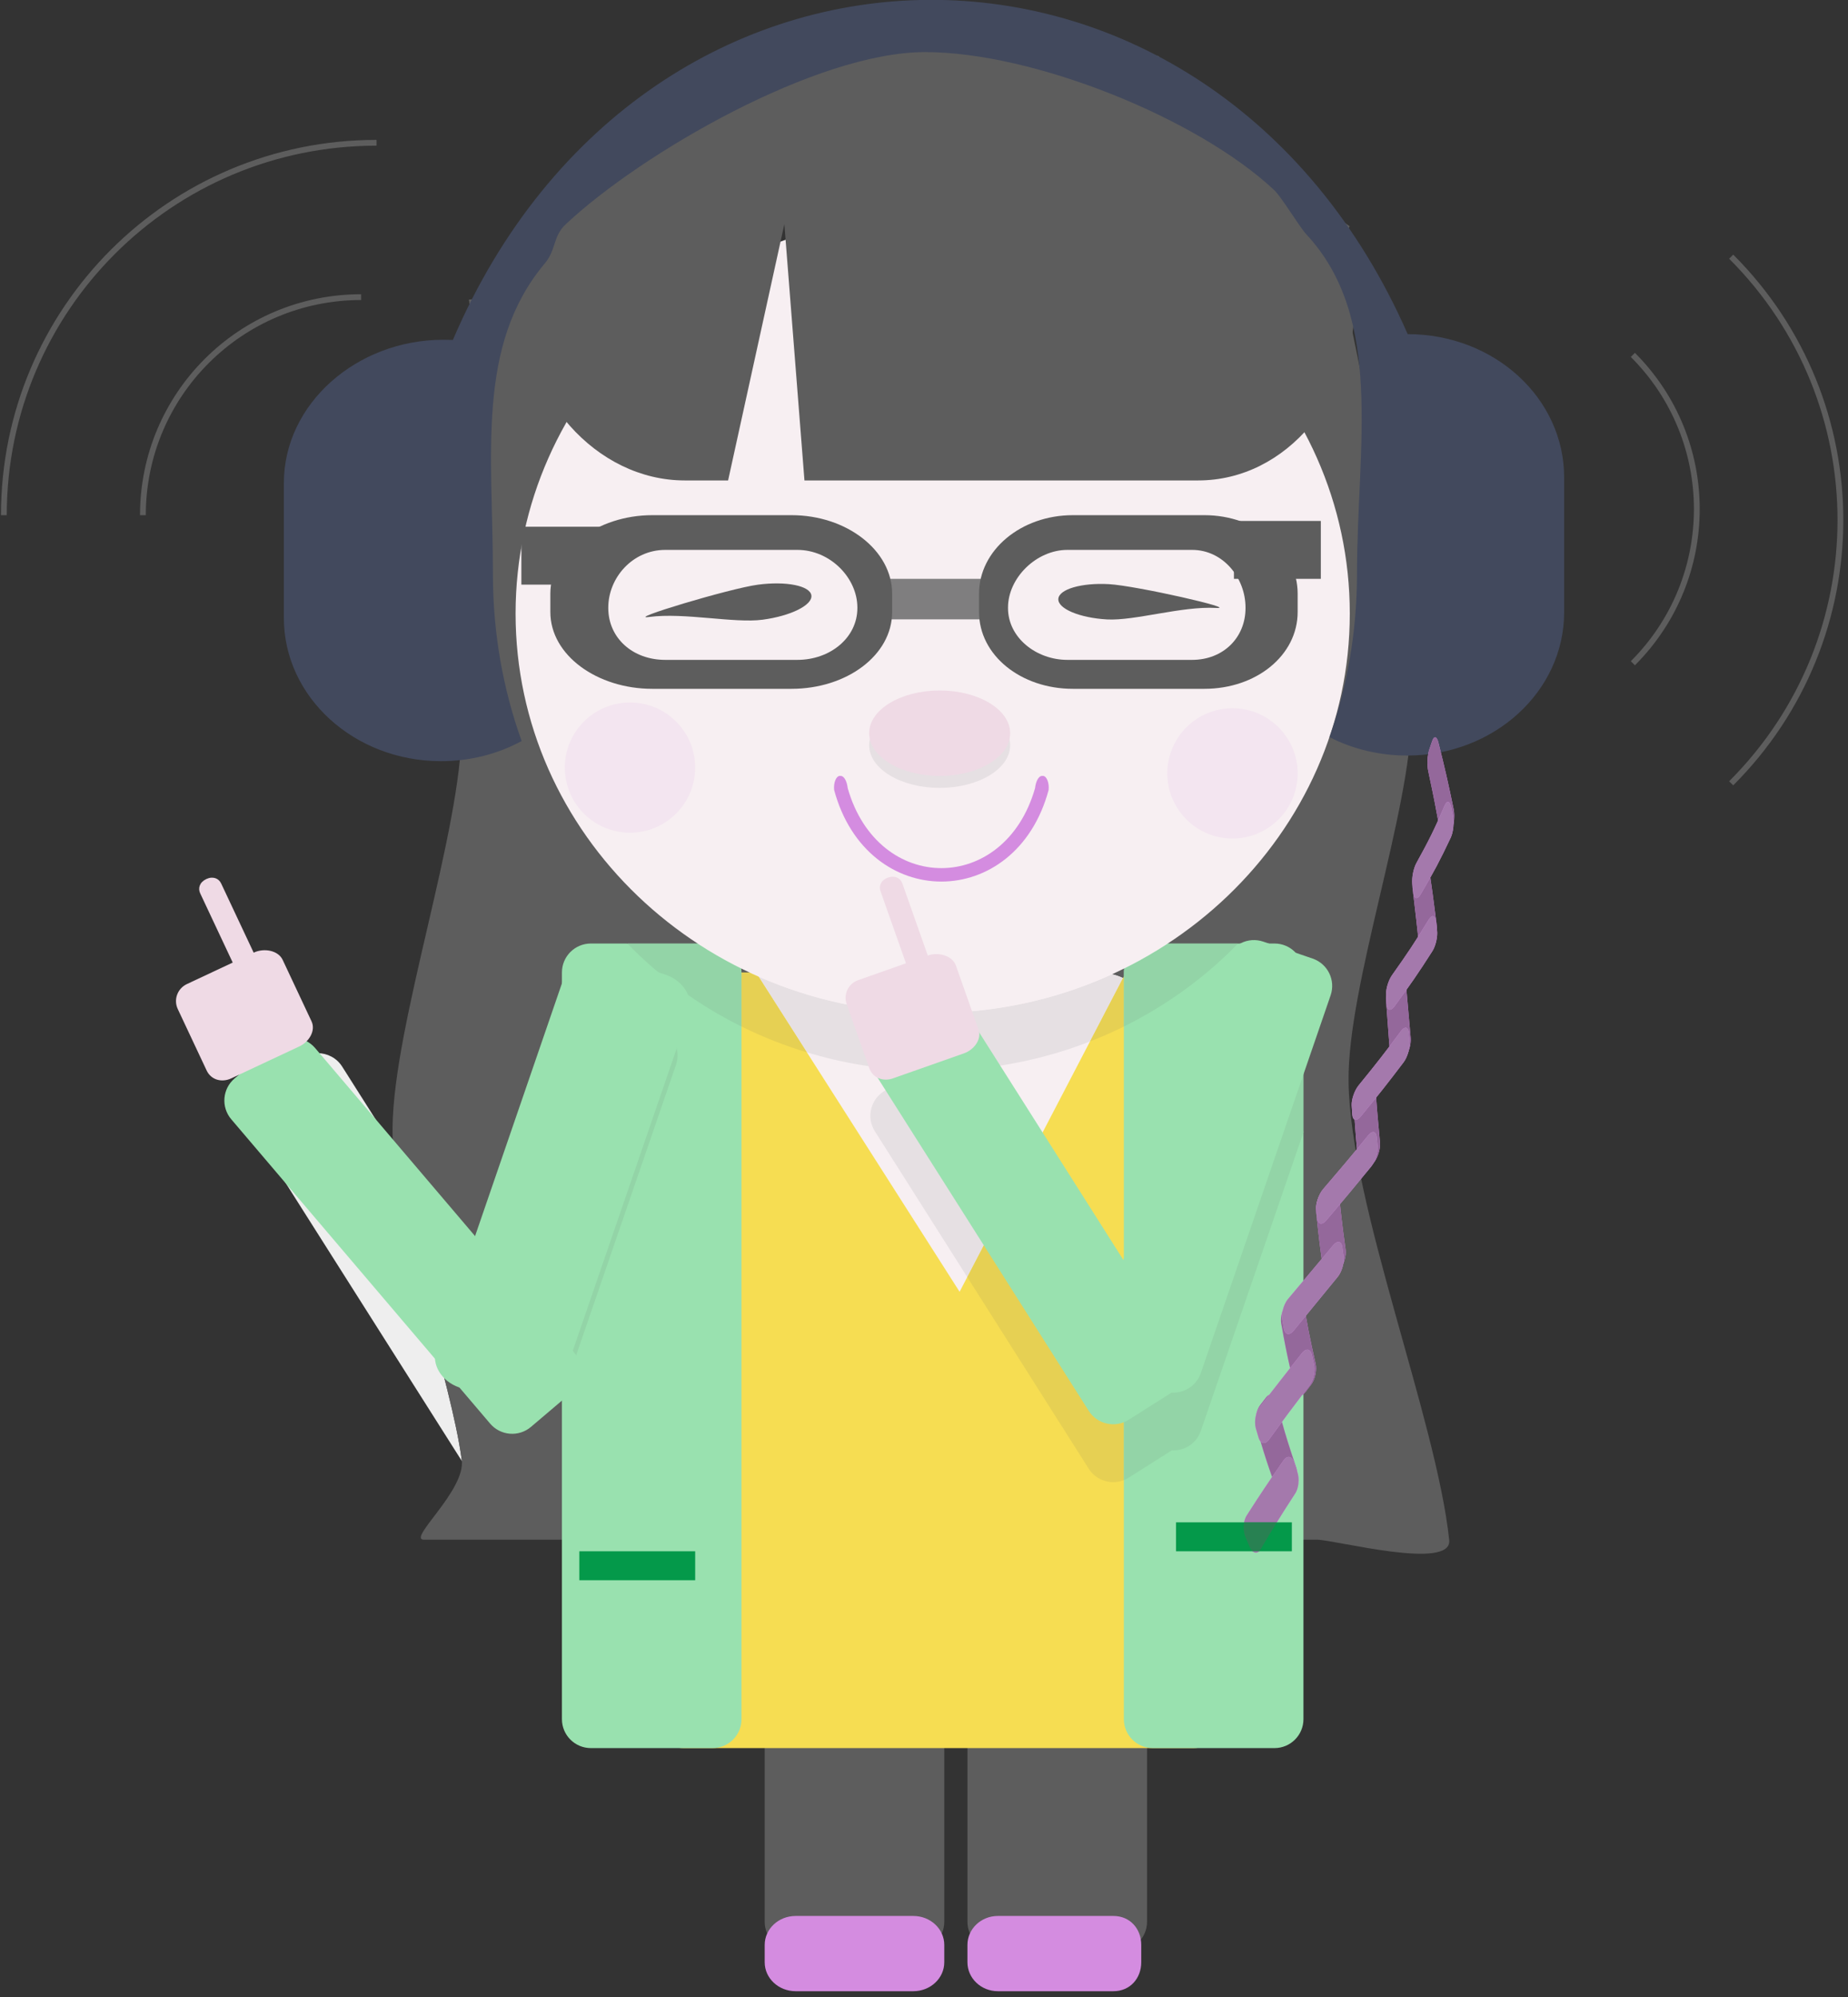 <?xml version="1.0" encoding="UTF-8"?>
<svg width="175px" height="189px" viewBox="0 0 175 189" version="1.1" xmlns="http://www.w3.org/2000/svg" xmlns:xlink="http://www.w3.org/1999/xlink">
    <rect x="0" y="0" width="175" height="189" fill="#333333" stroke="none"/>
    <!-- Generator: Sketch 43.1 (39012) - http://www.bohemiancoding.com/sketch -->
    <title>liz</title>
    <desc>Created with Sketch.</desc>
    <defs></defs>
    <g id="Welcome" stroke="none" stroke-width="1" fill="none" fill-rule="evenodd">
        <g id="Desktop" transform="translate(-149, -1080)">
            <g id="liz" transform="translate(149, 1080)">
                <path d="M89.42,181.878 C89.42,183.391 88.192,184.617 86.677,184.617 L75.157,184.617 C73.642,184.617 72.414,183.391 72.414,181.878 L72.414,162.704 C72.414,161.192 73.642,159.965 75.157,159.965 L86.677,159.965 C88.192,159.965 89.42,161.192 89.42,162.704 L89.42,181.878" id="Fill-1" fill="#5D5D5D"></path>
                <path d="M108.621,181.878 C108.621,183.391 107.392,184.617 105.878,184.617 L94.357,184.617 C92.843,184.617 91.614,183.391 91.614,181.878 L91.614,162.704 C91.614,161.192 92.843,159.965 94.357,159.965 L105.878,159.965 C107.392,159.965 108.621,161.192 108.621,162.704 L108.621,181.878" id="Fill-2" fill="#5D5D5D"></path>
                <path d="M127.705,102.369 C127.589,93.285 133.6,76.746 133.661,67.66 C133.727,57.795 127.705,29.652 127.705,29.652 C127.705,26.658 126.371,24.104 124.727,24.104 L44.402,28.349 C44.485,28.752 44.474,29.172 44.338,29.58 C44.066,30.393 43.791,31.252 43.336,31.982 C42.775,32.882 42.11,33.531 41.248,34.139 C40.546,34.634 39.648,34.632 38.875,34.315 C39.421,37.075 43.746,59.241 43.725,68.8 C43.703,78.743 37.279,96.795 37.173,106.737 C37.083,115.142 42.619,130 43.725,138.162 C44.118,141.069 38.506,145.722 40.151,145.722 L124.727,145.722 C126.371,145.722 137.546,148.691 137.235,145.751 C136.022,134.285 127.853,114.043 127.705,102.369" id="Fill-3" fill="#5D5D5D"></path>
                <path d="M107.524,156.82 C107.524,157.952 105.994,158.87 103.769,158.87 L73.151,158.87 C70.926,158.87 69.122,157.952 69.122,156.82 L69.122,94.085 C69.122,92.953 70.926,92.035 73.151,92.035 L103.769,92.035 C105.994,92.035 107.524,92.953 107.524,94.085 L107.524,156.82" id="Fill-4" fill="#F7EFF2"></path>
                <path d="M113.009,92.035 L106.622,92.035 L90.871,122.258 L71.585,92.035 L64.734,92.035 C63.219,92.035 61.991,93.261 61.991,94.774 L61.991,162.704 C61.991,164.217 63.219,165.443 64.734,165.443 L113.009,165.443 C114.524,165.443 115.752,164.217 115.752,162.704 L115.752,94.774 C115.752,93.261 114.524,92.035 113.009,92.035" id="Fill-5" fill="#F6DD52"></path>
                <path d="M70.219,162.704 C70.219,164.217 68.992,165.443 67.476,165.443 L55.956,165.443 C54.441,165.443 53.213,164.217 53.213,162.704 L53.213,92.035 C53.213,90.522 54.441,89.296 55.956,89.296 L67.476,89.296 C68.992,89.296 70.219,90.522 70.219,92.035 L70.219,162.704" id="Fill-6" fill="#99E1AF"></path>
                <path d="M123.433,162.704 C123.433,164.217 122.204,165.443 120.69,165.443 L109.169,165.443 C107.655,165.443 106.426,164.217 106.426,162.704 L106.426,92.035 C106.426,90.522 107.655,89.296 109.169,89.296 L120.69,89.296 C122.204,89.296 123.433,90.522 123.433,92.035 L123.433,162.704" id="Fill-7" fill="#99E1AF"></path>
                <path d="M106.452,91.662 C106.077,91.847 105.699,92.028 105.318,92.201 C105.704,92.291 106.05,92.414 106.346,92.564 L106.426,92.41 L106.426,92.035 C106.426,91.908 106.435,91.784 106.452,91.662 M70.194,91.662 C70.211,91.784 70.219,91.908 70.219,92.035 L70.968,92.035 C70.709,91.914 70.45,91.788 70.194,91.662 M48.926,60.809 C48.859,61.713 48.824,62.626 48.824,63.548 C48.824,73.495 52.841,82.546 59.405,89.296 L66.057,89.296 C56.391,82.972 49.812,72.644 48.926,60.809 M127.719,60.809 C126.833,72.644 120.255,82.972 110.588,89.296 L117.241,89.296 C122.273,84.123 125.807,77.596 127.183,70.351 C126.741,70.173 126.312,69.977 125.897,69.763 C126.721,67.407 127.364,64.956 127.804,62.429 C127.788,61.887 127.759,61.346 127.719,60.809" id="Fill-8" fill="#5D5D5D"></path>
                <path d="M105.318,92.201 C100.17,94.553 94.407,95.87 88.323,95.87 C82.438,95.87 76.855,94.639 71.837,92.43 L76.412,99.599 C79.71,100.596 83.193,101.19 86.803,101.32 L87.868,100.647 C88.323,100.359 88.831,100.221 89.333,100.221 C90.139,100.221 90.929,100.576 91.461,101.23 C95.592,100.919 99.542,100.001 103.217,98.568 L106.346,92.564 C106.05,92.414 105.704,92.291 105.318,92.201" id="Fill-9" fill="#E6E0E3"></path>
                <path d="M106.426,92.41 L103.217,98.568 C104.312,98.141 105.383,97.669 106.426,97.153 L106.426,92.41 M70.968,92.035 L70.219,92.035 L70.219,97.153 C72.193,98.128 74.262,98.949 76.412,99.599 L71.837,92.43 C71.545,92.301 71.256,92.17 70.968,92.035" id="Fill-10" fill="#E6D053"></path>
                <path d="M66.057,89.296 L59.405,89.296 C62.495,92.474 66.152,95.142 70.219,97.153 L70.219,92.035 C70.219,91.908 70.211,91.784 70.194,91.662 C68.762,90.952 67.38,90.162 66.057,89.296" id="Fill-11" fill="#93D4A7"></path>
                <path d="M117.241,89.296 L110.588,89.296 C109.265,90.162 107.884,90.952 106.452,91.662 C106.435,91.784 106.426,91.908 106.426,92.035 L106.426,97.153 C110.494,95.142 114.15,92.474 117.241,89.296" id="Fill-12" fill="#93D4A7"></path>
                <path d="M127.821,58.07 C127.821,78.946 110.137,95.87 88.323,95.87 C66.509,95.87 48.824,78.946 48.824,58.07 C48.824,37.193 66.509,20.27 88.323,20.27 C110.137,20.27 127.821,37.193 127.821,58.07" id="Fill-13" fill="#F7EFF2"></path>
                <polygon id="Fill-14" fill="#7F7E7F" points="82.288 54.783 93.26 54.783 93.26 58.617 82.288 58.617"></polygon>
                <path d="M127.803,21.406 C122.137,17.503 117.935,11.159 111.549,8.485 C110.138,7.894 109.619,6.539 109.757,5.322 C92.659,1.149 77.821,3.136 70.165,4.804 C69.894,5.509 69.319,6.089 68.389,6.293 C67.569,6.474 66.769,6.686 65.989,6.932 C66.052,7.822 65.677,8.728 64.655,9.304 C63.236,10.105 61.678,10.699 60.456,11.798 C59.567,12.597 58.294,12.709 57.298,12.275 C54.535,15.218 52.3,18.592 49.913,21.835 C49.758,22.045 49.587,22.221 49.406,22.372 C49.386,22.726 49.373,23.083 49.373,23.444 L49.373,28.022 C49.373,37.505 56.459,45.47 64.849,45.47 L68.949,45.47 L74.277,21.217 L76.18,45.47 L113.463,45.47 C121.853,45.47 128.37,37.505 128.37,28.022 L128.37,24.695 C127.514,23.875 127.324,22.48 127.803,21.406" id="Fill-15" fill="#5D5D5D"></path>
                <path d="M74.959,48.757 L61.765,48.757 C56.56,48.757 52.116,52.083 52.116,56.186 L52.116,57.919 C52.116,62.023 56.56,65.191 61.765,65.191 L74.959,65.191 C80.164,65.191 84.483,62.023 84.483,57.919 L84.483,56.186 C84.483,52.083 80.164,48.757 74.959,48.757 L74.959,48.757 Z M81.191,57.547 C81.191,60.366 78.607,62.452 75.507,62.452 L62.998,62.452 C59.897,62.452 57.602,60.366 57.602,57.547 L57.602,57.504 C57.602,54.686 59.897,52.043 62.998,52.043 L75.507,52.043 C78.607,52.043 81.191,54.686 81.191,57.504 L81.191,57.547 L81.191,57.547 Z" id="Fill-16" fill="#5D5D5D"></path>
                <path d="M101.593,48.757 L114.054,48.757 C118.97,48.757 122.884,52.083 122.884,56.186 L122.884,57.919 C122.884,62.023 118.97,65.191 114.054,65.191 L101.593,65.191 C96.677,65.191 92.712,62.023 92.712,57.919 L92.712,56.186 C92.712,52.083 96.677,48.757 101.593,48.757 L101.593,48.757 Z M95.455,57.547 C95.455,60.366 98.148,62.452 101.076,62.452 L112.89,62.452 C115.818,62.452 117.947,60.366 117.947,57.547 L117.947,57.504 C117.947,54.686 115.818,52.043 112.89,52.043 L101.076,52.043 C98.148,52.043 95.455,54.686 95.455,57.504 L95.455,57.547 L95.455,57.547 Z" id="Fill-17" fill="#5D5D5D"></path>
                <polygon id="Fill-18" fill="#5D5D5D" points="49.373 49.852 57.602 49.852 57.602 55.33 49.373 55.33"></polygon>
                <polygon id="Fill-19" fill="#5D5D5D" points="116.85 49.304 125.078 49.304 125.078 54.783 116.85 54.783"></polygon>
                <path d="M76.835,56.35 C76.957,57.265 74.887,58.296 72.212,58.651 C69.537,59.007 64.785,57.952 61.478,58.391 C59.129,58.703 69.095,55.692 71.77,55.337 C74.445,54.981 76.713,55.435 76.835,56.35" id="Fill-20" fill="#5D5D5D"></path>
                <path d="M100.22,56.686 C100.167,57.608 102.231,58.476 104.83,58.624 C107.429,58.772 111.927,57.354 115.141,57.537 C117.423,57.667 107.62,55.434 105.021,55.286 C102.422,55.138 100.272,55.765 100.22,56.686" id="Fill-21" fill="#5D5D5D"></path>
                <path d="M88.983,66.484 C85.296,66.484 82.307,68.294 82.307,70.526 C82.307,72.758 85.296,74.568 88.983,74.568 C92.67,74.568 95.659,72.758 95.659,70.526 C95.659,68.294 92.67,66.484 88.983,66.484" id="Fill-22" fill="#E6E0E3"></path>
                <path d="M95.659,69.391 C95.659,71.624 92.67,73.434 88.983,73.434 C85.296,73.434 82.307,71.624 82.307,69.391 C82.307,67.159 85.296,65.349 88.983,65.349 C92.67,65.349 95.659,67.159 95.659,69.391" id="Fill-23" fill="#EFDAE5"></path>
                <path d="M98.765,73.434 C99.098,73.434 99.375,74.057 99.3,74.768 C96.186,86.322 82.105,86.322 78.991,74.768 C78.916,74.057 79.193,73.434 79.527,73.434 L79.613,73.434 C79.946,73.434 80.211,73.978 80.277,74.599 C83.16,84.681 95.131,84.681 98.015,74.599 C98.08,73.978 98.345,73.434 98.679,73.434 L98.765,73.434" id="Fill-24" fill="#D48CE0"></path>
                <path d="M59.659,66.484 C56.251,66.484 53.487,69.243 53.487,72.647 C53.487,76.05 56.251,78.81 59.659,78.81 C63.067,78.81 65.831,76.05 65.831,72.647 C65.831,69.243 63.067,66.484 59.659,66.484" id="Fill-25" fill="#F3E5F0"></path>
                <path d="M116.712,67.031 C113.304,67.031 110.541,69.791 110.541,73.194 C110.541,76.598 113.304,79.358 116.712,79.358 C120.121,79.358 122.884,76.598 122.884,73.194 C122.884,69.791 120.121,67.031 116.712,67.031" id="Fill-26" fill="#F3E5F0"></path>
                <path d="M108.072,185.713 C108.072,187.226 107.025,188.452 105.435,188.452 L94.494,188.452 C92.904,188.452 91.614,187.226 91.614,185.713 L91.614,184.07 C91.614,182.557 92.904,181.33 94.494,181.33 L105.435,181.33 C107.025,181.33 108.072,182.557 108.072,184.07 L108.072,185.713" id="Fill-27" fill="#D48CE0"></path>
                <path d="M89.42,185.713 C89.42,187.226 88.107,188.452 86.488,188.452 L75.346,188.452 C73.727,188.452 72.414,187.226 72.414,185.713 L72.414,184.07 C72.414,182.557 73.727,181.33 75.346,181.33 L86.488,181.33 C88.107,181.33 89.42,182.557 89.42,184.07 L89.42,185.713" id="Fill-28" fill="#D48CE0"></path>
                <path d="M123.433,95.902 L123.433,107.162 L126.005,99.68 C126.498,98.249 125.735,96.691 124.302,96.2 L123.433,95.902" id="Fill-29" fill="#5D5D5D"></path>
                <path d="M91.461,101.23 C90.427,101.308 89.379,101.348 88.323,101.348 C87.814,101.348 87.306,101.339 86.803,101.32 L83.697,103.284 C82.417,104.094 82.036,105.786 82.846,107.064 L91.597,120.865 L97.163,110.185 L91.653,101.496 C91.594,101.402 91.53,101.314 91.461,101.23" id="Fill-30" fill="#E6E0E3"></path>
                <path d="M97.163,110.185 L91.597,120.865 L103.096,139 C103.619,139.823 104.508,140.274 105.416,140.274 C105.757,140.274 106.099,140.211 106.426,140.081 L106.426,124.569 L106.376,124.715 L97.163,110.185" id="Fill-31" fill="#E6D053"></path>
                <path d="M118.741,94.449 C117.602,94.449 116.538,95.163 116.147,96.3 L106.426,124.569 L106.426,140.081 C106.582,140.019 106.735,139.942 106.881,139.849 L110.969,137.264 C111.019,137.267 111.069,137.269 111.119,137.269 C112.257,137.269 113.321,136.566 113.712,135.431 L123.433,107.162 L123.433,95.902 L119.633,94.599 C119.337,94.497 119.037,94.449 118.741,94.449" id="Fill-32" fill="#93D4A7"></path>
                <path d="M89.333,100.221 C88.831,100.221 88.323,100.359 87.868,100.647 L86.803,101.32 C87.306,101.339 87.814,101.348 88.323,101.348 C89.379,101.348 90.427,101.308 91.461,101.23 C90.929,100.576 90.139,100.221 89.333,100.221" id="Fill-33" fill="#D8D3D5"></path>
                <path d="M30.085,99.674 C29.583,99.674 29.076,99.811 28.62,100.099 L24.449,102.737 C23.169,103.546 22.788,105.238 23.599,106.516 L43.737,138.276 C43.734,138.237 43.73,138.2 43.725,138.162 C42.696,130.562 37.824,117.154 37.231,108.559 L32.405,100.948 C31.883,100.125 30.994,99.674 30.085,99.674" id="Fill-34" fill="#EEEEEE"></path>
                <path d="M53.213,100.139 L45.716,121.941 L37.231,108.559 C37.824,117.154 42.696,130.562 43.725,138.162 C43.73,138.2 43.734,138.237 43.737,138.276 L43.849,138.452 C44.371,139.275 45.26,139.726 46.169,139.726 C46.671,139.726 47.178,139.589 47.634,139.301 L49.115,138.364 L49.126,138.364 C50.17,138.364 51.14,137.769 51.598,136.795 L51.805,136.663 C52.964,135.931 53.375,134.478 52.844,133.261 L53.213,132.188 L53.213,100.139" id="Fill-35" fill="#5D5D5D"></path>
                <path d="M56.751,95.545 C55.612,95.545 54.547,96.259 54.157,97.395 L53.213,100.139 L53.213,132.188 L64.015,100.776 C64.507,99.345 63.744,97.787 62.312,97.296 L57.642,95.694 C57.347,95.593 57.046,95.545 56.751,95.545" id="Fill-36" fill="#93D4A7"></path>
                <path d="M52.929,131.651 C52.437,133.081 50.669,133.772 48.981,133.193 L43.48,131.307 C41.792,130.728 40.822,129.099 41.314,127.668 L53.608,91.917 C54.1,90.486 55.867,89.796 57.555,90.374 L63.057,92.261 C64.745,92.84 65.714,94.469 65.223,95.9 L52.929,131.651" id="Fill-37" fill="#99E1AF"></path>
                <path d="M113.712,129.953 C113.22,131.383 111.659,132.145 110.226,131.654 L105.557,130.052 C104.124,129.561 103.361,128.003 103.853,126.572 L116.147,90.821 C116.639,89.39 118.2,88.629 119.633,89.12 L124.302,90.722 C125.735,91.213 126.498,92.771 126.005,94.202 L113.712,129.953" id="Fill-38" fill="#99E1AF"></path>
                <path d="M54.355,127.992 C55.336,129.145 55.196,130.873 54.042,131.853 L50.279,135.046 C49.125,136.025 47.394,135.885 46.413,134.732 L21.899,105.93 C20.918,104.777 21.058,103.049 22.212,102.069 L25.975,98.876 C27.129,97.897 28.86,98.037 29.841,99.189 L54.355,127.992" id="Fill-39" fill="#99E1AF"></path>
                <path d="M111.903,127.954 C112.713,129.232 112.332,130.924 111.053,131.733 L106.881,134.371 C105.601,135.18 103.907,134.8 103.096,133.522 L82.846,101.586 C82.036,100.308 82.417,98.615 83.697,97.806 L87.868,95.168 C89.148,94.359 90.843,94.739 91.653,96.017 L111.903,127.954" id="Fill-40" fill="#99E1AF"></path>
                <path d="M24.021,90.16 L20.942,83.612 C20.713,83.125 20.16,82.902 19.534,83.195 C18.909,83.489 18.727,84.056 18.956,84.543 L22.038,91.099 L17.697,93.135 C16.804,93.554 16.415,94.608 16.835,95.5 L19.569,101.315 C19.988,102.207 21.001,102.48 21.894,102.061 L28.364,99.027 C29.257,98.608 29.92,97.55 29.5,96.658 L26.767,90.843 C26.347,89.951 25.014,89.694 24.021,90.16" id="Fill-41" fill="#EFDAE5"></path>
                <path d="M87.859,90.432 L85.45,83.61 C85.271,83.102 84.742,82.826 84.091,83.055 C83.439,83.285 83.201,83.831 83.381,84.339 L85.792,91.169 L81.269,92.762 C80.339,93.09 79.847,94.1 80.175,95.03 L82.315,101.088 C82.643,102.017 83.623,102.39 84.553,102.062 L91.294,99.688 C92.224,99.36 92.99,98.374 92.662,97.445 L90.523,91.386 C90.194,90.456 88.893,90.068 87.859,90.432" id="Fill-42" fill="#EFDAE5"></path>
                <path d="M133.304,31.624 C114.703,-10.738 61.183,-10.56 42.886,32.172 C42.661,32.162 42.219,32.156 41.992,32.156 C33.766,32.156 26.881,38.227 26.881,45.716 L26.881,58.479 C26.881,65.968 33.539,72.039 41.765,72.039 C44.548,72.039 47.184,71.342 49.398,70.133 C47.634,65.227 46.678,59.9 46.678,54.326 C46.678,43.024 45.054,32.718 51.587,24.935 C52.689,23.621 52.34,22.379 53.581,21.217 C60.768,14.486 77.313,4.93 87.599,4.93 C97.928,4.93 113.486,11.233 120.685,18.014 C121.358,18.648 123.071,21.497 123.704,22.176 C131.106,30.124 128.503,42.198 128.503,54.326 C128.503,59.76 127.578,64.96 125.897,69.763 C128.042,70.872 130.596,71.507 133.251,71.507 C141.478,71.507 148.119,65.436 148.119,57.947 L148.119,45.184 C148.119,37.698 141.528,31.628 133.304,31.624" id="Fill-43" fill="#42495D"></path>
                <path d="M13.806,48.757 C13.806,43.128 16.086,38.04 19.774,34.356 C23.464,30.672 28.56,28.396 34.195,28.395 L34.195,27.848 C22.623,27.848 13.258,37.2 13.258,48.757 L13.806,48.757" id="Fill-44" fill="#5D5D5D"></path>
                <path d="M0.64,48.757 C0.64,39.091 4.555,30.351 10.891,24.023 C17.227,17.697 25.98,13.787 35.658,13.787 L35.658,13.239 C16,13.239 0.092,29.125 0.092,48.757 L0.64,48.757" id="Fill-45" fill="#5D5D5D"></path>
                <path d="M154.433,33.783 C158.418,37.763 160.409,42.97 160.41,48.18 C160.409,53.39 158.418,58.598 154.433,62.577 L154.821,62.965 C158.912,58.879 160.959,53.529 160.958,48.18 C160.959,42.832 158.912,37.481 154.821,33.395 L154.433,33.783" id="Fill-46" fill="#5D5D5D"></path>
                <path d="M163.743,24.486 C170.587,31.32 174.008,40.265 174.008,49.213 C174.008,58.161 170.587,67.105 163.743,73.94 L164.131,74.327 C171.08,67.388 174.557,58.299 174.556,49.213 C174.557,40.127 171.081,31.039 164.131,24.098 L163.743,24.486" id="Fill-47" fill="#5D5D5D"></path>
                <path d="M122.074,141.651 C121.75,142.152 121.294,142.053 121.063,141.432 C120.094,138.821 119.678,137.53 118.954,134.973 C118.783,134.364 118.954,133.475 119.331,132.985 C119.549,132.702 119.658,132.56 119.878,132.276 C120.256,131.787 120.683,131.88 120.839,132.485 C121.492,135.027 121.87,136.31 122.754,138.902 C122.965,139.519 122.875,140.426 122.547,140.926 C122.357,141.216 122.262,141.361 122.074,141.651" id="Fill-48" fill="#D48CE0"></path>
                <path d="M123.624,131.745 C123.253,132.236 122.823,132.143 122.671,131.538 C122.034,128.999 121.769,127.742 121.324,125.245 C121.218,124.65 121.468,123.778 121.874,123.295 C122.109,123.015 122.226,122.875 122.462,122.595 C122.868,122.112 123.269,122.199 123.365,122.791 C123.767,125.279 124.006,126.531 124.585,129.057 C124.722,129.658 124.537,130.544 124.164,131.035 C123.948,131.319 123.84,131.461 123.624,131.745" id="Fill-49" fill="#D48CE0"></path>
                <path d="M126.28,120.909 C125.882,121.394 125.48,121.307 125.391,120.716 C125.016,118.234 124.868,117.002 124.624,114.548 C124.566,113.964 124.861,113.102 125.274,112.62 C125.513,112.341 125.633,112.201 125.871,111.922 C126.283,111.44 126.655,111.521 126.71,112.104 C126.94,114.555 127.077,115.785 127.424,118.26 C127.506,118.849 127.255,119.721 126.857,120.207 C126.626,120.488 126.511,120.628 126.28,120.909" id="Fill-50" fill="#D48CE0"></path>
                <path d="M129.496,110.779 C129.097,111.265 128.724,111.183 128.668,110.6 C128.433,108.149 128.34,106.928 128.178,104.492 C128.14,103.913 128.435,103.05 128.829,102.565 C129.058,102.283 129.171,102.142 129.398,101.86 C129.789,101.374 130.134,101.449 130.175,102.029 C130.351,104.468 130.447,105.689 130.681,108.14 C130.736,108.723 130.466,109.591 130.071,110.076 C129.841,110.358 129.726,110.498 129.496,110.779" id="Fill-51" fill="#D48CE0"></path>
                <path d="M132.478,100.892 C132.104,101.382 131.756,101.307 131.71,100.725 C131.516,98.283 131.429,97.064 131.251,94.625 C131.209,94.044 131.467,93.174 131.82,92.679 C132.025,92.393 132.126,92.249 132.327,91.961 C132.675,91.466 132.993,91.535 133.046,92.118 C133.264,94.565 133.368,95.788 133.588,98.236 C133.641,98.819 133.388,99.691 133.018,100.182 C132.804,100.466 132.696,100.608 132.478,100.892" id="Fill-52" fill="#D48CE0"></path>
                <path d="M135.161,90.354 C134.836,90.855 134.517,90.786 134.455,90.201 C134.198,87.745 134.065,86.516 133.765,84.05 C133.694,83.463 133.873,82.576 134.158,82.066 C134.322,81.771 134.404,81.623 134.564,81.327 C134.841,80.815 135.131,80.878 135.219,81.469 C135.589,83.949 135.752,85.185 136.064,87.653 C136.138,88.241 135.946,89.125 135.627,89.628 C135.442,89.919 135.349,90.064 135.161,90.354" id="Fill-53" fill="#D48CE0"></path>
                <path d="M137.105,79.364 C136.858,79.881 136.568,79.818 136.464,79.224 C136.026,76.729 135.788,75.477 135.246,72.959 C135.118,72.36 135.171,71.444 135.357,70.913 C135.465,70.606 135.518,70.452 135.62,70.143 C135.797,69.61 136.058,69.666 136.211,70.271 C136.851,72.81 137.135,74.072 137.656,76.586 C137.781,77.184 137.694,78.092 137.456,78.612 C137.317,78.913 137.247,79.063 137.105,79.364" id="Fill-54" fill="#D48CE0"></path>
                <path d="M122.853,139.31 C123.067,139.928 122.982,140.836 122.657,141.337 C121.29,143.441 120.629,144.497 119.381,146.626 C119.083,147.133 118.613,147.031 118.338,146.4 C118.178,146.034 118.1,145.852 117.946,145.487 C117.68,144.858 117.73,143.942 118.051,143.441 C119.399,141.333 120.105,140.286 121.556,138.201 C121.901,137.704 122.342,137.8 122.548,138.416 C122.668,138.773 122.728,138.952 122.853,139.31" id="Fill-55" fill="#D48CE0"></path>
                <path d="M124.432,129.118 C124.57,129.719 124.384,130.606 124.011,131.096 C122.442,133.156 121.667,134.187 120.161,136.261 C119.803,136.754 119.359,136.658 119.178,136.047 C119.073,135.693 119.021,135.517 118.921,135.164 C118.747,134.555 118.917,133.665 119.293,133.175 C120.871,131.118 121.679,130.093 123.304,128.045 C123.691,127.558 124.105,127.648 124.237,128.248 C124.313,128.596 124.352,128.77 124.432,129.118" id="Fill-56" fill="#D48CE0"></path>
                <path d="M127.235,118.899 C127.32,119.489 127.072,120.361 126.675,120.847 C125.006,122.885 124.166,123.902 122.502,125.941 C122.105,126.427 121.689,126.336 121.579,125.741 C121.516,125.396 121.485,125.224 121.425,124.88 C121.321,124.286 121.572,123.414 121.979,122.931 C123.688,120.901 124.546,119.888 126.244,117.856 C126.648,117.372 127.035,117.457 127.116,118.045 C127.162,118.386 127.186,118.557 127.235,118.899" id="Fill-57" fill="#D48CE0"></path>
                <path d="M130.451,108.477 C130.507,109.06 130.236,109.928 129.84,110.413 C128.174,112.452 127.32,113.467 125.6,115.494 C125.19,115.976 124.802,115.892 124.74,115.307 C124.705,114.968 124.687,114.799 124.654,114.461 C124.596,113.877 124.89,113.014 125.303,112.532 C127.04,110.509 127.897,109.495 129.564,107.457 C129.96,106.971 130.319,107.049 130.372,107.632 C130.403,107.97 130.419,108.139 130.451,108.477" id="Fill-58" fill="#D48CE0"></path>
                <path d="M133.483,98.6 C133.535,99.183 133.281,100.054 132.909,100.545 C131.348,102.606 130.532,103.63 128.86,105.666 C128.462,106.151 128.101,106.073 128.06,105.493 C128.037,105.157 128.025,104.989 128.003,104.653 C127.965,104.073 128.261,103.211 128.656,102.725 C130.318,100.686 131.123,99.661 132.658,97.594 C133.024,97.101 133.356,97.173 133.408,97.756 C133.438,98.094 133.453,98.262 133.483,98.6" id="Fill-59" fill="#D48CE0"></path>
                <path d="M136.083,88.044 C136.157,88.632 135.962,89.516 135.641,90.018 C134.294,92.126 133.571,93.169 132.054,95.24 C131.693,95.733 131.36,95.66 131.317,95.08 C131.293,94.743 131.281,94.575 131.256,94.239 C131.213,93.658 131.47,92.787 131.822,92.292 C133.299,90.213 133.997,89.164 135.289,87.044 C135.596,86.54 135.9,86.606 135.976,87.194 C136.019,87.534 136.04,87.704 136.083,88.044" id="Fill-60" fill="#D48CE0"></path>
                <path d="M137.597,77.253 C137.717,77.85 137.622,78.756 137.379,79.275 C136.355,81.452 135.778,82.528 134.525,84.656 C134.226,85.162 133.922,85.096 133.851,84.509 C133.81,84.17 133.789,84 133.747,83.659 C133.675,83.072 133.851,82.184 134.133,81.674 C135.318,79.531 135.856,78.448 136.796,76.251 C137.02,75.728 137.296,75.788 137.419,76.387 C137.491,76.733 137.526,76.907 137.597,77.253" id="Fill-61" fill="#D48CE0"></path>
                <polygon id="Fill-62" fill="#04994A" points="54.859 146.817 65.831 146.817 65.831 149.557 54.859 149.557"></polygon>
                <polygon id="Fill-63" fill="#04994A" points="111.364 144.078 122.335 144.078 122.335 146.817 111.364 146.817"></polygon>
                <path d="M120.195,132.003 C120.09,132.051 119.982,132.141 119.878,132.276 C119.658,132.56 119.549,132.702 119.331,132.985 C119.126,133.252 118.982,133.636 118.92,134.029 C118.993,133.705 119.122,133.398 119.293,133.175 C119.623,132.746 119.918,132.361 120.195,132.003" id="Fill-64" fill="#94689B"></path>
                <path d="M121.394,134.575 C121.023,135.078 120.627,135.62 120.161,136.261 C120.007,136.473 119.837,136.576 119.679,136.576 C119.568,136.576 119.462,136.525 119.373,136.426 C119.726,137.622 120.04,138.591 120.463,139.783 C120.788,139.308 121.141,138.797 121.556,138.201 C121.704,137.987 121.871,137.883 122.028,137.883 C122.237,137.883 122.431,138.065 122.548,138.416 C122.664,138.763 122.725,138.942 122.842,139.28 C122.823,139.146 122.794,139.019 122.754,138.902 C122.146,137.119 121.778,135.955 121.394,134.575" id="Fill-65" fill="#94689B"></path>
                <path d="M121.464,124.047 C121.36,124.344 121.3,124.662 121.3,124.948 C121.3,125.052 121.307,125.152 121.324,125.245 C121.632,126.97 121.853,128.103 122.17,129.476 C122.512,129.044 122.88,128.58 123.304,128.045 C123.472,127.834 123.644,127.732 123.797,127.732 C123.997,127.732 124.162,127.908 124.237,128.248 C124.313,128.596 124.352,128.77 124.432,129.118 C124.463,129.252 124.478,129.4 124.478,129.554 C124.478,130.094 124.302,130.715 124.011,131.096 C123.758,131.428 123.526,131.734 123.308,132.021 C123.413,131.973 123.521,131.881 123.624,131.745 C123.84,131.461 123.948,131.319 124.164,131.035 C124.454,130.653 124.631,130.033 124.63,129.493 C124.63,129.339 124.615,129.191 124.585,129.057 C124.157,127.189 123.915,126.019 123.655,124.53 C123.307,124.956 122.932,125.414 122.502,125.941 C122.33,126.151 122.154,126.254 122.002,126.254 C121.802,126.254 121.641,126.078 121.579,125.741 C121.516,125.396 121.485,125.224 121.425,124.88 C121.409,124.789 121.401,124.692 121.401,124.592 C121.401,124.418 121.423,124.232 121.464,124.047" id="Fill-66" fill="#94689B"></path>
                <path d="M124.788,113.502 C124.681,113.804 124.617,114.119 124.617,114.392 C124.617,114.446 124.619,114.498 124.624,114.548 C124.811,116.428 124.942,117.591 125.162,119.149 C125.49,118.757 125.844,118.335 126.244,117.856 C126.421,117.645 126.594,117.542 126.739,117.542 C126.928,117.542 127.07,117.714 127.116,118.045 C127.162,118.386 127.186,118.557 127.235,118.899 C127.247,118.977 127.252,119.061 127.252,119.147 C127.252,119.287 127.238,119.437 127.211,119.588 C127.354,119.236 127.439,118.842 127.439,118.501 C127.439,118.417 127.434,118.336 127.424,118.26 C127.177,116.494 127.036,115.361 126.892,113.968 C126.505,114.426 126.087,114.919 125.6,115.494 C125.421,115.704 125.246,115.807 125.1,115.807 C124.913,115.807 124.775,115.636 124.74,115.307 C124.705,114.968 124.687,114.799 124.654,114.461 C124.649,114.41 124.647,114.358 124.647,114.304 C124.647,114.058 124.699,113.777 124.788,113.502" id="Fill-67" fill="#94689B"></path>
                <path d="M130.312,103.884 C129.884,104.416 129.42,104.984 128.86,105.666 C128.684,105.881 128.516,105.985 128.379,105.985 C128.343,105.985 128.31,105.978 128.278,105.963 C128.349,106.959 128.413,107.791 128.497,108.754 C128.822,108.361 129.17,107.937 129.564,107.457 C129.739,107.242 129.906,107.138 130.043,107.138 C130.217,107.138 130.343,107.306 130.372,107.632 C130.403,107.97 130.419,108.139 130.451,108.477 C130.456,108.527 130.458,108.579 130.458,108.633 C130.459,109.088 130.297,109.663 130.049,110.102 C130.056,110.094 130.063,110.085 130.071,110.076 C130.432,109.633 130.689,108.869 130.688,108.296 C130.688,108.242 130.685,108.19 130.681,108.14 C130.514,106.392 130.417,105.269 130.312,103.884" id="Fill-68" fill="#94689B"></path>
                <path d="M133.184,93.68 C132.85,94.149 132.484,94.653 132.054,95.24 C131.893,95.46 131.738,95.567 131.611,95.567 C131.454,95.567 131.341,95.401 131.317,95.08 C131.293,94.753 131.281,94.585 131.258,94.268 C131.251,94.348 131.247,94.424 131.247,94.498 C131.247,94.542 131.248,94.584 131.251,94.625 C131.383,96.434 131.464,97.572 131.578,99.035 C131.907,98.601 132.258,98.133 132.658,97.594 C132.821,97.374 132.978,97.267 133.105,97.267 C133.264,97.267 133.379,97.433 133.408,97.756 C133.438,98.094 133.453,98.262 133.483,98.6 C133.487,98.65 133.489,98.702 133.49,98.756 C133.49,98.962 133.459,99.192 133.404,99.424 C133.523,99.08 133.595,98.712 133.595,98.399 C133.595,98.343 133.593,98.288 133.588,98.236 C133.42,96.366 133.32,95.212 133.184,93.68" id="Fill-69" fill="#94689B"></path>
                <path d="M135.452,83.053 C135.18,83.536 134.879,84.054 134.525,84.656 C134.39,84.885 134.254,84.997 134.139,84.997 C133.999,84.997 133.89,84.831 133.851,84.509 C133.811,84.18 133.791,84.01 133.751,83.688 C133.75,83.716 133.75,83.744 133.75,83.771 C133.75,83.869 133.755,83.963 133.765,84.05 C133.996,85.941 134.127,87.105 134.292,88.653 C134.597,88.172 134.919,87.652 135.289,87.044 C135.428,86.817 135.566,86.706 135.682,86.706 C135.824,86.705 135.934,86.87 135.976,87.194 C136.017,87.523 136.039,87.693 136.079,88.012 C136.08,87.982 136.08,87.953 136.08,87.924 C136.08,87.829 136.075,87.738 136.064,87.653 C135.826,85.769 135.674,84.604 135.452,83.053" id="Fill-70" fill="#94689B"></path>
                <path d="M135.899,69.778 C135.801,69.778 135.701,69.898 135.62,70.143 C135.518,70.452 135.465,70.606 135.357,70.913 C135.24,71.248 135.176,71.733 135.176,72.197 C135.176,72.47 135.199,72.737 135.246,72.959 C135.662,74.889 135.898,76.076 136.183,77.649 C136.374,77.226 136.574,76.77 136.796,76.251 C136.898,76.013 137.011,75.895 137.116,75.895 C137.24,75.895 137.353,76.061 137.419,76.387 C137.491,76.733 137.526,76.907 137.597,77.253 C137.632,77.428 137.649,77.629 137.649,77.84 C137.649,77.879 137.648,77.918 137.647,77.958 C137.69,77.716 137.713,77.456 137.713,77.208 C137.713,76.985 137.695,76.771 137.656,76.586 C137.135,74.072 136.851,72.81 136.211,70.271 C136.128,69.944 136.014,69.778 135.899,69.778" id="Fill-71" fill="#94689B"></path>
                <path d="M119.233,146.817 L118.622,146.817 C118.721,146.904 118.828,146.949 118.933,146.949 C119.036,146.949 119.139,146.906 119.233,146.817 M122.028,137.883 C121.871,137.883 121.704,137.987 121.556,138.201 C120.105,140.286 119.399,141.333 118.051,143.441 C117.941,143.614 117.862,143.836 117.817,144.078 L120.909,144.078 C121.421,143.249 121.943,142.436 122.657,141.337 C122.862,141.022 122.971,140.546 122.971,140.082 C122.97,139.809 122.932,139.54 122.853,139.31 C122.728,138.952 122.668,138.773 122.548,138.416 C122.431,138.065 122.237,137.883 122.028,137.883" id="Fill-72" fill="#A479AC"></path>
                <path d="M120.909,144.078 L117.817,144.078 C117.733,144.54 117.771,145.075 117.946,145.487 C118.1,145.852 118.178,146.034 118.338,146.4 C118.418,146.586 118.517,146.725 118.622,146.817 L119.233,146.817 C119.285,146.768 119.335,146.705 119.381,146.626 C119.977,145.609 120.439,144.837 120.909,144.078" id="Fill-73" fill="#288152"></path>
                <path d="M123.797,127.732 C123.644,127.732 123.472,127.834 123.304,128.045 C122.88,128.58 122.512,129.044 122.17,129.476 C121.477,130.353 120.898,131.093 120.195,132.003 C119.918,132.361 119.623,132.746 119.293,133.175 C119.017,133.535 118.852,134.111 118.852,134.632 C118.853,134.821 118.875,135.002 118.921,135.164 C119.021,135.517 119.073,135.693 119.178,136.047 C119.226,136.211 119.293,136.337 119.373,136.426 C119.462,136.525 119.568,136.576 119.679,136.576 C119.837,136.576 120.007,136.473 120.161,136.261 C121.667,134.187 122.442,133.156 124.011,131.096 C124.302,130.715 124.478,130.094 124.478,129.554 C124.478,129.4 124.463,129.252 124.432,129.118 C124.352,128.77 124.313,128.596 124.237,128.248 C124.162,127.908 123.997,127.732 123.797,127.732" id="Fill-74" fill="#A479AC"></path>
                <path d="M126.739,117.542 C126.594,117.542 126.421,117.645 126.244,117.856 C125.098,119.228 124.334,120.136 123.433,121.205 C122.999,121.72 122.534,122.272 121.979,122.931 C121.741,123.214 121.555,123.631 121.464,124.047 C121.423,124.232 121.401,124.418 121.401,124.592 C121.401,124.692 121.409,124.789 121.425,124.88 C121.485,125.224 121.516,125.396 121.579,125.741 C121.641,126.078 121.802,126.254 122.002,126.254 C122.154,126.254 122.33,126.151 122.502,125.941 C124.166,123.902 125.006,122.885 126.675,120.847 C127.02,120.426 127.252,119.714 127.252,119.147 C127.252,119.061 127.247,118.977 127.235,118.899 C127.186,118.557 127.162,118.386 127.116,118.045 C127.07,117.714 126.928,117.542 126.739,117.542" id="Fill-75" fill="#A479AC"></path>
                <path d="M130.043,107.138 C129.906,107.138 129.739,107.242 129.564,107.457 C129.125,107.992 128.743,108.458 128.386,108.889 C127.386,110.098 126.584,111.041 125.303,112.532 C125.088,112.783 124.905,113.138 124.788,113.502 C124.699,113.777 124.647,114.058 124.647,114.304 C124.647,114.358 124.649,114.41 124.654,114.461 C124.687,114.799 124.705,114.968 124.74,115.307 C124.775,115.636 124.913,115.807 125.1,115.807 C125.246,115.807 125.421,115.704 125.6,115.494 C127.32,113.467 128.174,112.452 129.84,110.413 C130.202,109.97 130.459,109.206 130.458,108.633 C130.458,108.579 130.456,108.527 130.451,108.477 C130.419,108.139 130.403,107.97 130.372,107.632 C130.343,107.306 130.217,107.138 130.043,107.138" id="Fill-76" fill="#A479AC"></path>
                <path d="M133.105,97.267 C132.978,97.267 132.821,97.374 132.658,97.594 C131.123,99.661 130.318,100.686 128.656,102.725 C128.284,103.182 128,103.974 128,104.548 C128,104.584 128.001,104.619 128.003,104.653 C128.025,104.989 128.037,105.157 128.06,105.493 C128.078,105.75 128.159,105.909 128.278,105.963 C128.31,105.978 128.343,105.985 128.379,105.985 C128.516,105.985 128.684,105.881 128.86,105.666 C130.532,103.63 131.348,102.606 132.909,100.545 C133.25,100.097 133.49,99.33 133.49,98.756 C133.489,98.702 133.487,98.65 133.483,98.6 C133.453,98.262 133.438,98.094 133.408,97.756 C133.379,97.433 133.264,97.267 133.105,97.267" id="Fill-77" fill="#A479AC"></path>
                <path d="M135.682,86.706 C135.566,86.706 135.428,86.817 135.289,87.044 C133.997,89.164 133.299,90.213 131.822,92.292 C131.496,92.751 131.252,93.531 131.252,94.105 C131.251,94.151 131.253,94.196 131.256,94.239 C131.281,94.575 131.293,94.743 131.317,95.08 C131.341,95.401 131.454,95.567 131.611,95.567 C131.738,95.567 131.893,95.46 132.054,95.24 C133.571,93.169 134.294,92.126 135.641,90.018 C135.916,89.587 136.099,88.873 136.098,88.308 C136.098,88.215 136.093,88.127 136.083,88.044 C136.04,87.704 136.019,87.534 135.976,87.194 C135.934,86.87 135.824,86.705 135.682,86.706" id="Fill-78" fill="#A479AC"></path>
                <path d="M137.116,75.895 C137.011,75.895 136.898,76.013 136.796,76.251 C135.856,78.448 135.318,79.531 134.133,81.674 C133.894,82.107 133.731,82.81 133.731,83.373 C133.731,83.473 133.736,83.57 133.747,83.659 C133.789,84 133.81,84.17 133.851,84.509 C133.89,84.831 133.999,84.997 134.139,84.997 C134.254,84.997 134.39,84.885 134.525,84.656 C135.778,82.528 136.355,81.452 137.379,79.275 C137.551,78.908 137.649,78.348 137.649,77.84 C137.649,77.629 137.632,77.428 137.597,77.253 C137.526,76.907 137.491,76.733 137.419,76.387 C137.353,76.061 137.24,75.895 137.116,75.895" id="Fill-79" fill="#A479AC"></path>
            </g>
        </g>
    </g>
</svg>